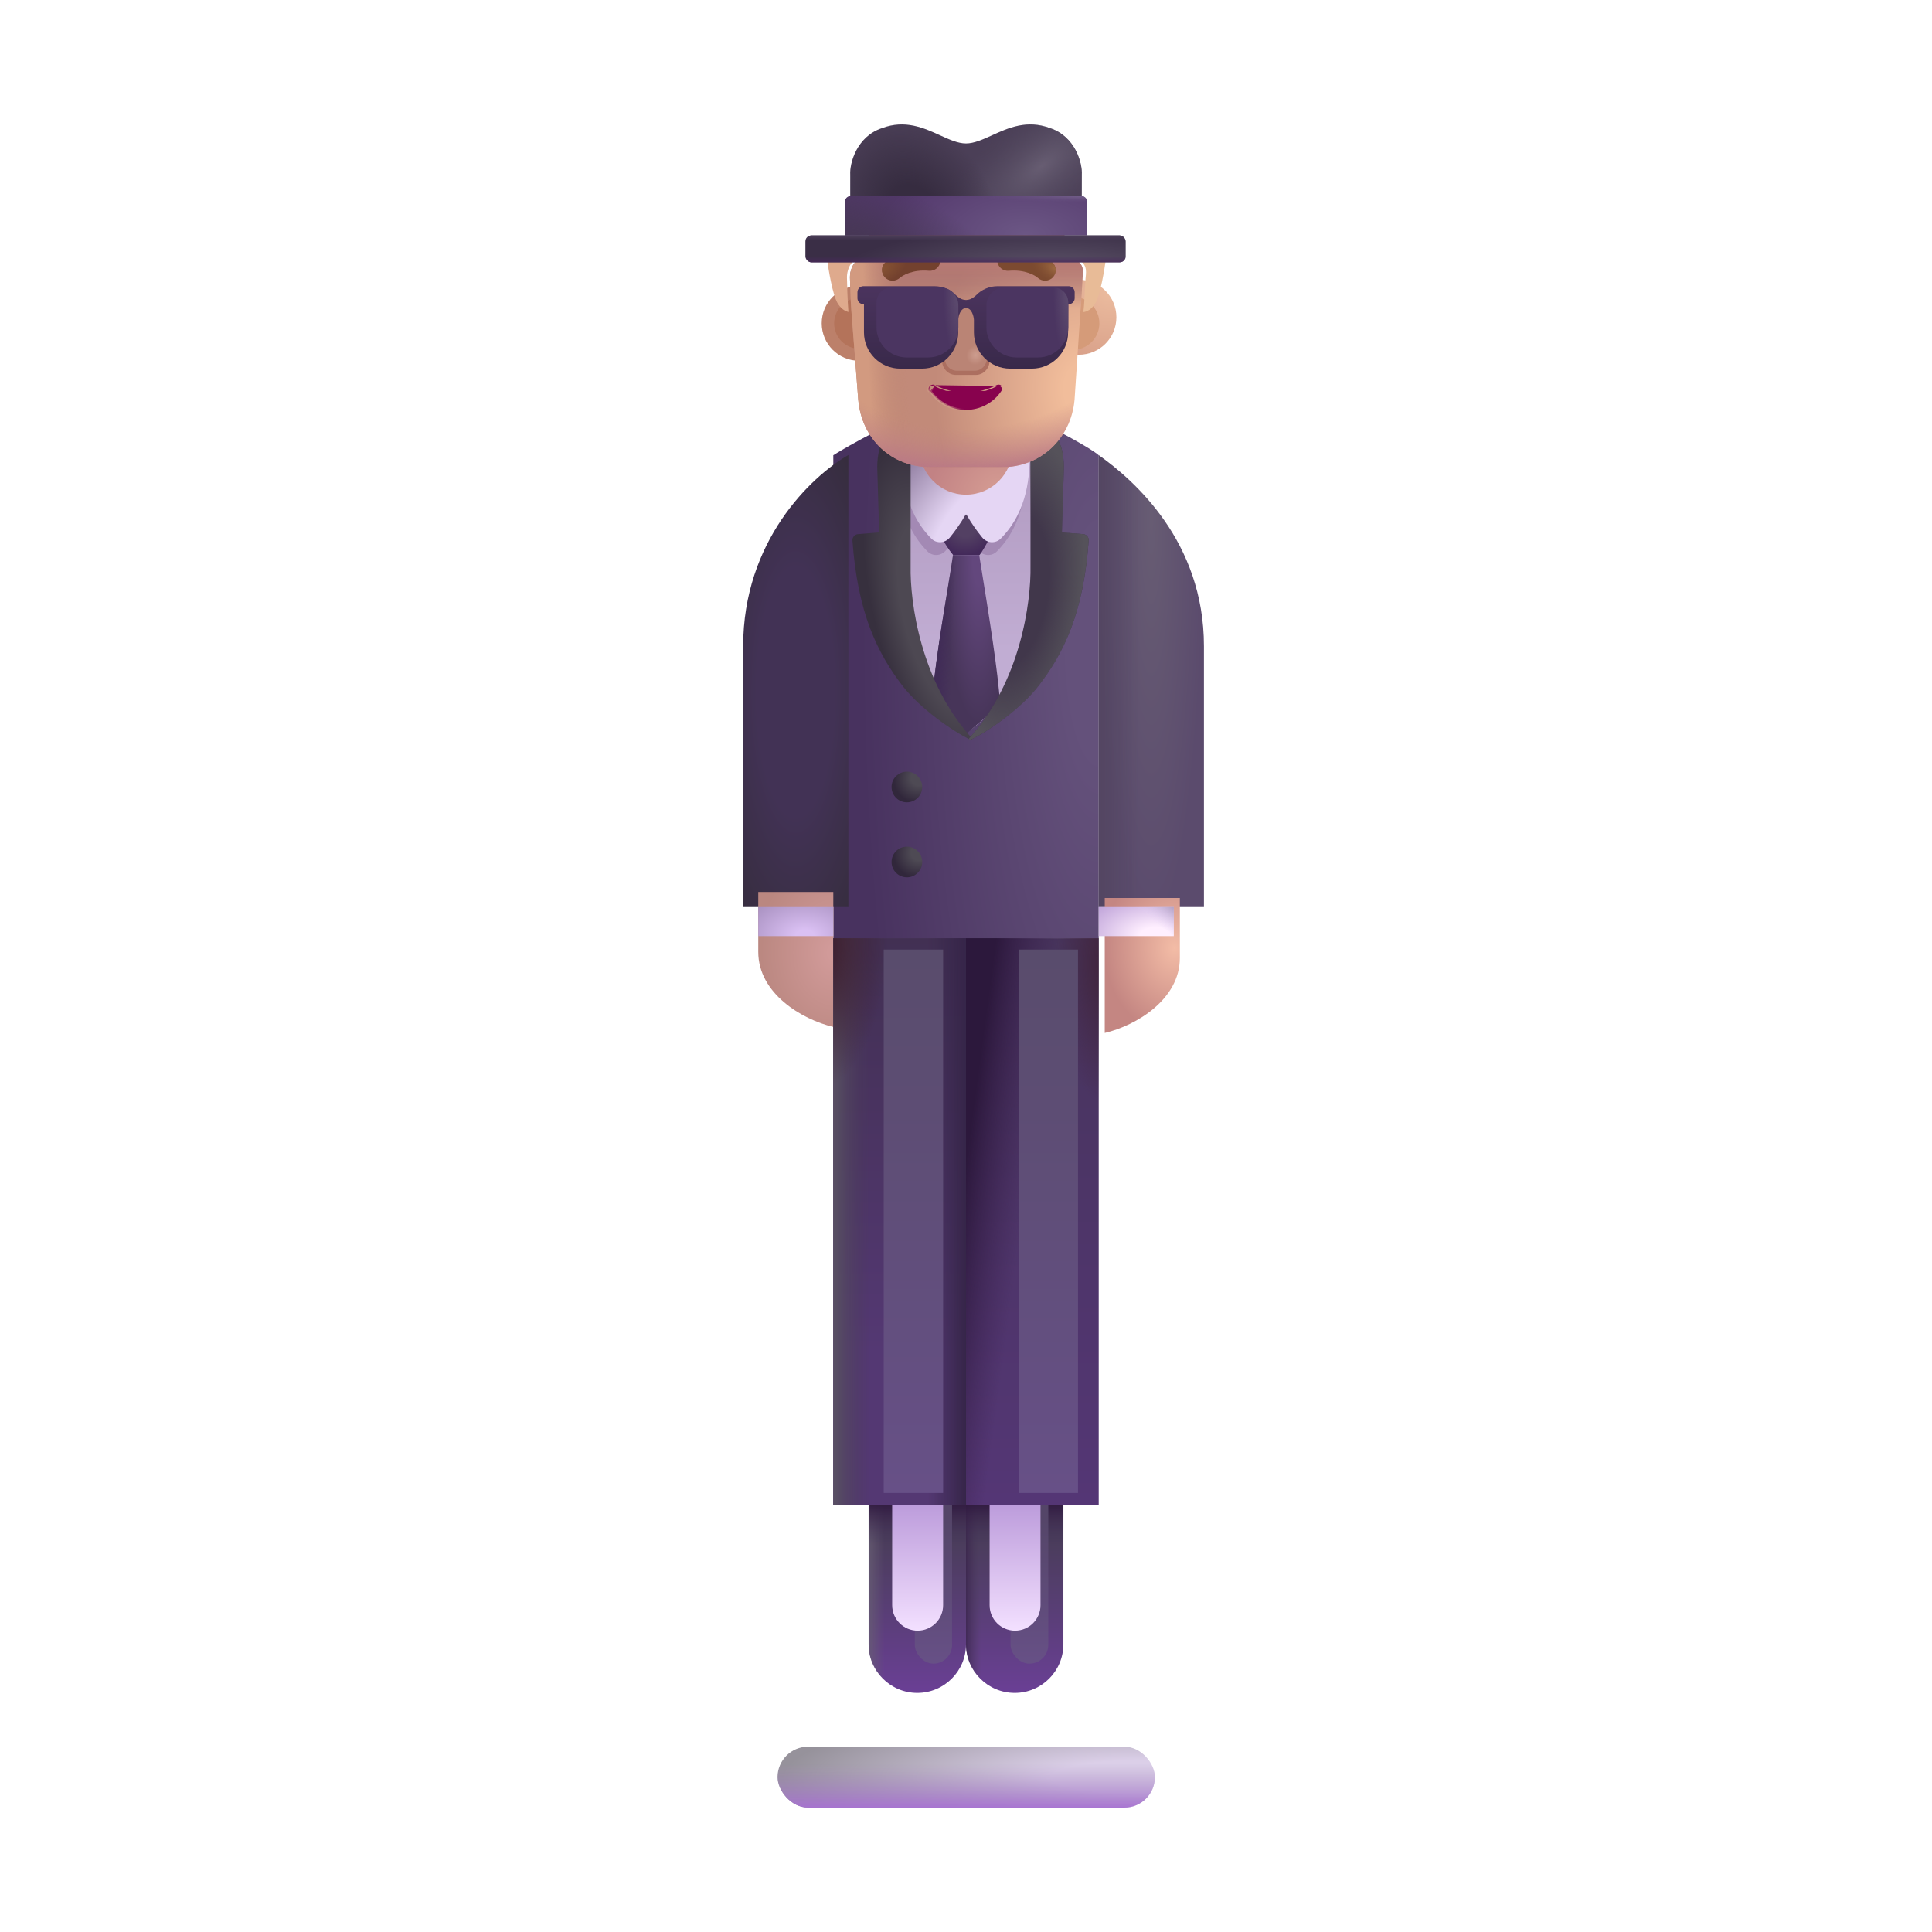 <svg viewBox="0 0 32 32" fill="none" xmlns="http://www.w3.org/2000/svg"><path d="M14.387 24.728H16V27.233C16 27.679 15.639 28.04 15.193 28.04C14.748 28.04 14.387 27.679 14.387 27.233V24.728Z" fill="url(#paint0_linear_4002_682)" /><path d="M14.387 24.728H16V27.233C16 27.679 15.639 28.04 15.193 28.04C14.748 28.04 14.387 27.679 14.387 27.233V24.728Z" fill="url(#paint1_linear_4002_682)" /><path d="M14.387 24.728H16V27.233C16 27.679 15.639 28.04 15.193 28.04C14.748 28.04 14.387 27.679 14.387 27.233V24.728Z" fill="url(#paint2_linear_4002_682)" /><g filter="url(#filter0_f_4002_682)"><rect x="15.152" y="24.524" width="0.617" height="3.031" rx="0.309" fill="url(#paint3_linear_4002_682)" /></g><path d="M14.777 24.79H15.621V26.587C15.621 26.82 15.432 27.009 15.199 27.009C14.966 27.009 14.777 26.82 14.777 26.587V24.79Z" fill="url(#paint4_linear_4002_682)" /><path d="M16 24.728H17.613V27.233C17.613 27.679 17.252 28.04 16.807 28.04C16.361 28.04 16 27.679 16 27.233V24.728Z" fill="url(#paint5_linear_4002_682)" /><path d="M16 24.728H17.613V27.233C17.613 27.679 17.252 28.04 16.807 28.04C16.361 28.04 16 27.679 16 27.233V24.728Z" fill="url(#paint6_linear_4002_682)" /><path d="M16 24.728H17.613V27.233C17.613 27.679 17.252 28.04 16.807 28.04C16.361 28.04 16 27.679 16 27.233V24.728Z" fill="url(#paint7_linear_4002_682)" /><g filter="url(#filter1_f_4002_682)"><rect x="16.738" y="24.524" width="0.625" height="3.031" rx="0.312" fill="url(#paint8_linear_4002_682)" /></g><path d="M16.391 24.79H17.234V26.587C17.234 26.82 17.046 27.009 16.812 27.009C16.579 27.009 16.391 26.82 16.391 26.587V24.79Z" fill="url(#paint9_linear_4002_682)" /><path d="M13.802 7.54C14.053 7.378 14.905 6.919 15.18 6.841H16.93C17.571 7.153 18.068 7.426 18.198 7.54V15.54H13.802V7.54Z" fill="url(#paint10_radial_4002_682)" /><path d="M14.91 10.134V7.243H17.184V10.134C17.002 11.303 16.306 11.965 15.98 12.149C15.224 11.668 14.952 10.605 14.91 10.134Z" fill="url(#paint11_linear_4002_682)" /><g filter="url(#filter2_di_4002_682)"><circle cx="15.141" cy="12.915" r="0.254" fill="url(#paint12_radial_4002_682)" /></g><g filter="url(#filter3_di_4002_682)"><circle cx="15.141" cy="14.157" r="0.254" fill="url(#paint13_radial_4002_682)" /></g><g filter="url(#filter4_i_4002_682)"><path d="M12.059 10.704C12.059 8.967 13.176 7.896 13.802 7.536V15.024H12.059V10.704Z" fill="url(#paint14_radial_4002_682)" /></g><path d="M19.941 10.704C19.941 8.967 18.785 7.954 18.198 7.54V15.024H19.941V10.704Z" fill="url(#paint15_radial_4002_682)" /><path d="M19.941 10.704C19.941 8.967 18.785 7.954 18.198 7.54V15.024H19.941V10.704Z" fill="url(#paint16_linear_4002_682)" /><g filter="url(#filter5_i_4002_682)"><path d="M18.198 15.024H19.442V16.016C19.442 16.702 18.723 17.134 18.198 17.259V15.024Z" fill="url(#paint17_radial_4002_682)" /></g><g filter="url(#filter6_i_4002_682)"><path d="M13.802 15.024H12.559V16.016C12.559 16.702 13.277 17.134 13.802 17.259V15.024Z" fill="url(#paint18_radial_4002_682)" /></g><path d="M19.442 15.505H18.198V15.024H19.442V15.505Z" fill="url(#paint19_radial_4002_682)" /><path d="M19.442 15.505H18.198V15.024H19.442V15.505Z" fill="url(#paint20_linear_4002_682)" /><path d="M12.559 15.505H13.802V15.024H12.559V15.505Z" fill="url(#paint21_radial_4002_682)" /><rect x="13.802" y="15.54" width="2.198" height="9.383" fill="#5E4E73" /><rect x="13.802" y="15.54" width="2.198" height="9.383" fill="url(#paint22_linear_4002_682)" /><rect x="13.802" y="15.54" width="2.198" height="9.383" fill="url(#paint23_linear_4002_682)" /><rect x="13.802" y="15.54" width="2.198" height="9.383" fill="url(#paint24_radial_4002_682)" /><rect x="13.802" y="15.54" width="2.198" height="9.383" fill="url(#paint25_linear_4002_682)" /><rect x="16" y="15.54" width="2.198" height="9.383" fill="url(#paint26_linear_4002_682)" /><rect x="16" y="15.54" width="2.198" height="9.383" fill="url(#paint27_radial_4002_682)" /><rect x="16" y="15.54" width="2.198" height="9.383" fill="url(#paint28_linear_4002_682)" /><rect x="12.879" y="28.931" width="6.25" height="1.008" rx="0.504" fill="url(#paint29_radial_4002_682)" /><rect x="12.879" y="28.931" width="6.25" height="1.008" rx="0.504" fill="url(#paint30_linear_4002_682)" /><g filter="url(#filter7_f_4002_682)"><path d="M14.882 7.718C14.882 8.06 14.901 8.666 15.361 9.132C15.449 9.221 15.591 9.21 15.67 9.113C15.752 9.012 15.848 8.88 15.928 8.738C15.931 8.731 15.941 8.731 15.945 8.738C16.025 8.88 16.121 9.012 16.203 9.113C16.282 9.21 16.424 9.221 16.512 9.132C16.972 8.666 16.991 8.06 16.991 7.718H14.882Z" fill="#A389B4" /></g><path d="M15.787 9.193C15.643 9.021 15.49 8.72 15.428 8.536H16.557C16.46 8.799 16.303 9.091 16.225 9.193H15.787Z" fill="url(#paint31_radial_4002_682)" /><path d="M15.426 11.673C15.521 10.708 15.688 9.845 15.785 9.193H16.219L16.225 9.232C16.399 10.312 16.523 11.076 16.566 11.673L16.012 12.149L15.426 11.673Z" fill="url(#paint32_radial_4002_682)" /><path d="M15.426 11.673C15.521 10.708 15.688 9.845 15.785 9.193H16.219L16.225 9.232C16.399 10.312 16.523 11.076 16.566 11.673L16.012 12.149L15.426 11.673Z" fill="url(#paint33_linear_4002_682)" /><g filter="url(#filter8_i_4002_682)"><path d="M14.946 7.556C14.946 7.898 14.965 8.504 15.425 8.97C15.513 9.059 15.655 9.048 15.734 8.951C15.816 8.85 15.912 8.718 15.992 8.576C15.995 8.569 16.006 8.569 16.009 8.576C16.089 8.718 16.185 8.85 16.267 8.951C16.346 9.048 16.488 9.059 16.576 8.97C17.036 8.504 17.055 7.898 17.055 7.556H14.946Z" fill="url(#paint34_radial_4002_682)" /></g><circle cx="16" cy="7.423" r="0.77" fill="url(#paint35_radial_4002_682)" /><g filter="url(#filter9_i_4002_682)"><path d="M14.983 9.271V7.46L14.56 7.155C14.44 7.272 14.426 7.555 14.431 7.685L14.462 8.718L14.11 8.747C14.056 8.751 14.015 8.799 14.019 8.853C14.105 10.049 14.43 10.716 14.851 11.262C15.14 11.635 15.678 12.012 15.974 12.153C15.993 12.163 16.009 12.139 15.995 12.124C15.152 11.199 14.97 9.879 14.983 9.271Z" fill="url(#paint36_radial_4002_682)" /></g><g filter="url(#filter10_ii_4002_682)"><path d="M17.018 9.271V7.46L17.441 7.155C17.561 7.272 17.575 7.555 17.57 7.685L17.539 8.718L17.891 8.747C17.945 8.751 17.986 8.799 17.982 8.853C17.896 10.049 17.571 10.716 17.149 11.262C16.861 11.635 16.322 12.012 16.027 12.153C16.007 12.163 15.992 12.139 16.006 12.124C16.848 11.199 17.03 9.879 17.018 9.271Z" fill="#41374B" /><path d="M17.018 9.271V7.46L17.441 7.155C17.561 7.272 17.575 7.555 17.57 7.685L17.539 8.718L17.891 8.747C17.945 8.751 17.986 8.799 17.982 8.853C17.896 10.049 17.571 10.716 17.149 11.262C16.861 11.635 16.322 12.012 16.027 12.153C16.007 12.163 15.992 12.139 16.006 12.124C16.848 11.199 17.03 9.879 17.018 9.271Z" fill="url(#paint37_radial_4002_682)" /></g><circle cx="14.231" cy="5.355" r="0.621" fill="#BC806A" /><g filter="url(#filter11_f_4002_682)"><circle cx="14.238" cy="5.355" r="0.422" fill="#B4735A" /></g><g filter="url(#filter12_i_4002_682)"><circle cx="17.77" cy="5.355" r="0.621" fill="url(#paint38_radial_4002_682)" /></g><g filter="url(#filter13_f_4002_682)"><circle cx="17.77" cy="5.355" r="0.439" fill="#D59B79" /></g><path d="M14.1 5.127C14.09 5.011 14.078 4.678 14.078 4.592C14.078 4.493 14.118 4.374 14.198 4.314L14.258 4.255C14.358 4.176 14.398 4.056 14.398 3.937V3.62C14.398 3.521 14.457 3.441 14.557 3.422C14.797 3.362 15.296 3.263 16.014 3.263C16.732 3.263 17.231 3.362 17.471 3.422C17.55 3.441 17.63 3.521 17.63 3.62V3.937C17.63 4.056 17.69 4.176 17.77 4.255C17.957 4.386 17.945 4.458 17.93 4.612C17.925 4.66 17.91 5.056 17.896 5.148L17.798 6.62C17.738 7.279 17.22 7.737 16.603 7.737H15.409C14.772 7.737 14.274 7.279 14.215 6.62L14.1 5.127Z" fill="url(#paint39_radial_4002_682)" /><path d="M14.1 5.127C14.09 5.011 14.078 4.678 14.078 4.592C14.078 4.493 14.118 4.374 14.198 4.314L14.258 4.255C14.358 4.176 14.398 4.056 14.398 3.937V3.62C14.398 3.521 14.457 3.441 14.557 3.422C14.797 3.362 15.296 3.263 16.014 3.263C16.732 3.263 17.231 3.362 17.471 3.422C17.55 3.441 17.63 3.521 17.63 3.62V3.937C17.63 4.056 17.69 4.176 17.77 4.255C17.957 4.386 17.945 4.458 17.93 4.612C17.925 4.66 17.91 5.056 17.896 5.148L17.798 6.62C17.738 7.279 17.22 7.737 16.603 7.737H15.409C14.772 7.737 14.274 7.279 14.215 6.62L14.1 5.127Z" fill="url(#paint40_linear_4002_682)" /><path d="M14.1 5.127C14.09 5.011 14.078 4.678 14.078 4.592C14.078 4.493 14.118 4.374 14.198 4.314L14.258 4.255C14.358 4.176 14.398 4.056 14.398 3.937V3.62C14.398 3.521 14.457 3.441 14.557 3.422C14.797 3.362 15.296 3.263 16.014 3.263C16.732 3.263 17.231 3.362 17.471 3.422C17.55 3.441 17.63 3.521 17.63 3.62V3.937C17.63 4.056 17.69 4.176 17.77 4.255C17.957 4.386 17.945 4.458 17.93 4.612C17.925 4.66 17.91 5.056 17.896 5.148L17.798 6.62C17.738 7.279 17.22 7.737 16.603 7.737H15.409C14.772 7.737 14.274 7.279 14.215 6.62L14.1 5.127Z" fill="url(#paint41_linear_4002_682)" /><path d="M14.1 5.127C14.09 5.011 14.078 4.678 14.078 4.592C14.078 4.493 14.118 4.374 14.198 4.314L14.258 4.255C14.358 4.176 14.398 4.056 14.398 3.937V3.62C14.398 3.521 14.457 3.441 14.557 3.422C14.797 3.362 15.296 3.263 16.014 3.263C16.732 3.263 17.231 3.362 17.471 3.422C17.55 3.441 17.63 3.521 17.63 3.62V3.937C17.63 4.056 17.69 4.176 17.77 4.255C17.957 4.386 17.945 4.458 17.93 4.612C17.925 4.66 17.91 5.056 17.896 5.148L17.798 6.62C17.738 7.279 17.22 7.737 16.603 7.737H15.409C14.772 7.737 14.274 7.279 14.215 6.62L14.1 5.127Z" fill="url(#paint42_radial_4002_682)" /><g filter="url(#filter14_i_4002_682)"><path d="M14.078 4.592C14.078 4.678 14.09 5.011 14.1 5.127L14.103 5.167C14.053 5.157 13.98 5.119 13.92 5.016C13.841 4.881 13.771 4.466 13.747 4.275H14.238L14.198 4.314C14.118 4.374 14.078 4.493 14.078 4.592Z" fill="#DFAA8D" /></g><g filter="url(#filter15_i_4002_682)"><path d="M17.895 5.169C17.944 5.165 18.028 5.132 18.096 5.016C18.175 4.881 18.244 4.466 18.269 4.275H17.798C17.952 4.391 17.945 4.463 17.931 4.602C17.93 4.605 17.93 4.609 17.93 4.612C17.928 4.628 17.925 4.687 17.921 4.76C17.915 4.898 17.905 5.088 17.896 5.148L17.895 5.169Z" fill="#E8BB97" /></g><g filter="url(#filter16_f_4002_682)"><path d="M15.836 5.144L15.613 5.899C15.568 6.055 15.677 6.21 15.832 6.21H16.162C16.317 6.21 16.427 6.052 16.381 5.899L16.158 5.144C16.11 4.977 15.887 4.977 15.836 5.144Z" fill="#AC6F60" /></g><path d="M15.855 5.198L15.657 5.867C15.617 6.004 15.714 6.141 15.851 6.141H16.143C16.28 6.141 16.377 6.002 16.337 5.867L16.139 5.198C16.097 5.05 15.899 5.05 15.855 5.198Z" fill="url(#paint43_radial_4002_682)" /><path d="M15.491 6.38L15.491 6.38C15.637 6.456 15.812 6.5 15.997 6.5C16.185 6.5 16.357 6.456 16.503 6.38L16.503 6.38L16.503 6.38C16.538 6.362 16.573 6.372 16.595 6.395L15.491 6.38ZM15.491 6.38L15.491 6.38M15.491 6.38L15.491 6.38M15.491 6.38C15.457 6.362 15.421 6.373 15.399 6.395M15.491 6.38L15.399 6.395M16.586 6.475C16.618 6.427 16.563 6.371 16.512 6.397C16.363 6.475 16.188 6.519 15.997 6.519C15.808 6.519 15.631 6.475 15.482 6.397L15.408 6.475M16.586 6.475C16.462 6.664 16.244 6.79 15.997 6.79C15.75 6.79 15.533 6.664 15.408 6.475M16.586 6.475L16.603 6.486C16.603 6.486 16.603 6.486 16.603 6.486L16.603 6.486L16.586 6.475ZM15.408 6.475L15.392 6.486M15.408 6.475L15.392 6.486M15.399 6.395C15.378 6.418 15.37 6.454 15.392 6.486M15.399 6.395L15.392 6.486" fill="#88024E" stroke="url(#paint44_radial_4002_682)" stroke-width="0.04" /><g filter="url(#filter17_i_4002_682)"><path fill-rule="evenodd" clip-rule="evenodd" d="M16.659 4.535C16.927 4.51 17.099 4.614 17.14 4.653C17.212 4.718 17.323 4.714 17.389 4.643C17.455 4.571 17.45 4.46 17.379 4.394C17.265 4.289 16.995 4.15 16.627 4.185C16.53 4.194 16.459 4.28 16.468 4.376C16.477 4.473 16.563 4.544 16.659 4.535Z" fill="#7C4A30" /><path fill-rule="evenodd" clip-rule="evenodd" d="M16.659 4.535C16.927 4.51 17.099 4.614 17.14 4.653C17.212 4.718 17.323 4.714 17.389 4.643C17.455 4.571 17.45 4.46 17.379 4.394C17.265 4.289 16.995 4.15 16.627 4.185C16.53 4.194 16.459 4.28 16.468 4.376C16.477 4.473 16.563 4.544 16.659 4.535Z" fill="url(#paint45_radial_4002_682)" /></g><g filter="url(#filter18_i_4002_682)"><path fill-rule="evenodd" clip-rule="evenodd" d="M15.335 4.535C15.067 4.51 14.896 4.614 14.854 4.653C14.783 4.718 14.671 4.714 14.606 4.643C14.54 4.571 14.544 4.46 14.616 4.394C14.73 4.289 14.999 4.15 15.368 4.185C15.464 4.194 15.535 4.28 15.526 4.376C15.517 4.473 15.432 4.544 15.335 4.535Z" fill="#73412E" /><path fill-rule="evenodd" clip-rule="evenodd" d="M15.335 4.535C15.067 4.51 14.896 4.614 14.854 4.653C14.783 4.718 14.671 4.714 14.606 4.643C14.54 4.571 14.544 4.46 14.616 4.394C14.73 4.289 14.999 4.15 15.368 4.185C15.464 4.194 15.535 4.28 15.526 4.376C15.517 4.473 15.432 4.544 15.335 4.535Z" fill="url(#paint46_radial_4002_682)" /></g><g filter="url(#filter19_i_4002_682)"><path d="M14.302 4.74C14.246 4.74 14.202 4.785 14.202 4.84V4.939C14.202 4.994 14.246 5.039 14.302 5.039H14.31V5.506C14.31 5.837 14.579 6.106 14.91 6.106H15.271C15.602 6.106 15.871 5.837 15.871 5.506V5.298C15.873 5.236 15.909 5.102 16.001 5.102C16.093 5.102 16.128 5.236 16.131 5.298V5.506C16.131 5.837 16.399 6.106 16.731 6.106H17.091C17.422 6.106 17.691 5.837 17.691 5.506V5.039H17.7C17.755 5.039 17.8 4.994 17.8 4.939V4.84C17.8 4.785 17.755 4.74 17.7 4.74H16.524C16.389 4.74 16.26 4.794 16.166 4.891L16.162 4.895C16.093 4.958 16.042 4.967 16.001 4.969C15.959 4.967 15.908 4.958 15.839 4.895L15.835 4.891C15.741 4.794 15.612 4.74 15.477 4.74H14.302Z" fill="url(#paint47_linear_4002_682)" /></g><g filter="url(#filter20_i_4002_682)"><path d="M14.418 5.11C14.418 4.972 14.53 4.86 14.668 4.86H15.473C15.639 4.86 15.773 4.995 15.773 5.16V5.521C15.773 5.797 15.55 6.021 15.273 6.021H14.918C14.642 6.021 14.418 5.797 14.418 5.521V5.11Z" fill="#4B3561" /><path d="M14.418 5.11C14.418 4.972 14.53 4.86 14.668 4.86H15.473C15.639 4.86 15.773 4.995 15.773 5.16V5.521C15.773 5.797 15.55 6.021 15.273 6.021H14.918C14.642 6.021 14.418 5.797 14.418 5.521V5.11Z" fill="url(#paint48_radial_4002_682)" /></g><g filter="url(#filter21_i_4002_682)"><path d="M17.594 5.11C17.594 4.972 17.482 4.86 17.344 4.86H16.538C16.373 4.86 16.238 4.995 16.238 5.16V5.521C16.238 5.797 16.462 6.021 16.738 6.021H17.094C17.37 6.021 17.594 5.797 17.594 5.521V5.11Z" fill="#4B3561" /><path d="M17.594 5.11C17.594 4.972 17.482 4.86 17.344 4.86H16.538C16.373 4.86 16.238 4.995 16.238 5.16V5.521C16.238 5.797 16.462 6.021 16.738 6.021H17.094C17.37 6.021 17.594 5.797 17.594 5.521V5.11Z" fill="url(#paint49_radial_4002_682)" /></g><path d="M14.083 3.356V2.896C14.071 2.703 14.191 2.26 14.609 2.122C14.992 1.978 15.303 2.119 15.572 2.242C15.726 2.312 15.867 2.376 16 2.376C16.133 2.376 16.274 2.312 16.429 2.242C16.698 2.119 17.009 1.978 17.392 2.122C17.809 2.26 17.93 2.703 17.918 2.896V3.356H14.083Z" fill="#4B3F57" /><path d="M14.083 3.356V2.896C14.071 2.703 14.191 2.26 14.609 2.122C14.992 1.978 15.303 2.119 15.572 2.242C15.726 2.312 15.867 2.376 16 2.376C16.133 2.376 16.274 2.312 16.429 2.242C16.698 2.119 17.009 1.978 17.392 2.122C17.809 2.26 17.93 2.703 17.918 2.896V3.356H14.083Z" fill="url(#paint50_radial_4002_682)" /><path d="M14.083 3.356V2.896C14.071 2.703 14.191 2.26 14.609 2.122C14.992 1.978 15.303 2.119 15.572 2.242C15.726 2.312 15.867 2.376 16 2.376C16.133 2.376 16.274 2.312 16.429 2.242C16.698 2.119 17.009 1.978 17.392 2.122C17.809 2.26 17.93 2.703 17.918 2.896V3.356H14.083Z" fill="url(#paint51_radial_4002_682)" /><path d="M13.993 3.347C13.993 3.292 14.037 3.247 14.093 3.247H17.908C17.963 3.247 18.008 3.292 18.008 3.347V3.9H13.993V3.347Z" fill="url(#paint52_radial_4002_682)" /><path d="M13.993 3.347C13.993 3.292 14.037 3.247 14.093 3.247H17.908C17.963 3.247 18.008 3.292 18.008 3.347V3.9H13.993V3.347Z" fill="url(#paint53_radial_4002_682)" /><path d="M13.993 3.347C13.993 3.292 14.037 3.247 14.093 3.247H17.908C17.963 3.247 18.008 3.292 18.008 3.347V3.9H13.993V3.347Z" fill="url(#paint54_radial_4002_682)" /><rect x="13.34" y="3.9" width="5.305" height="0.445" rx="0.1" fill="url(#paint55_radial_4002_682)" /><rect x="13.34" y="3.9" width="5.305" height="0.445" rx="0.1" fill="url(#paint56_linear_4002_682)" /><rect x="13.34" y="3.9" width="5.305" height="0.445" rx="0.1" fill="url(#paint57_linear_4002_682)" /><g filter="url(#filter22_f_4002_682)"><rect x="14.637" y="15.728" width="0.984" height="9" fill="url(#paint58_linear_4002_682)" /></g><g filter="url(#filter23_f_4002_682)"><rect x="16.871" y="15.728" width="0.984" height="9" fill="url(#paint59_linear_4002_682)" /></g><defs><filter id="filter0_f_4002_682" x="14.952" y="24.325" width="1.017" height="3.431" filterUnits="userSpaceOnUse" color-interpolation-filters="sRGB"><feFlood flood-opacity="0" result="BackgroundImageFix" /><feBlend mode="normal" in="SourceGraphic" in2="BackgroundImageFix" result="shape" /><feGaussianBlur stdDeviation="0.1" result="effect1_foregroundBlur_4002_682" /></filter><filter id="filter1_f_4002_682" x="16.538" y="24.325" width="1.025" height="3.431" filterUnits="userSpaceOnUse" color-interpolation-filters="sRGB"><feFlood flood-opacity="0" result="BackgroundImageFix" /><feBlend mode="normal" in="SourceGraphic" in2="BackgroundImageFix" result="shape" /><feGaussianBlur stdDeviation="0.1" result="effect1_foregroundBlur_4002_682" /></filter><filter id="filter2_di_4002_682" x="14.637" y="12.611" width="0.808" height="0.808" filterUnits="userSpaceOnUse" color-interpolation-filters="sRGB"><feFlood flood-opacity="0" result="BackgroundImageFix" /><feColorMatrix in="SourceAlpha" type="matrix" values="0 0 0 0 0 0 0 0 0 0 0 0 0 0 0 0 0 0 127 0" result="hardAlpha" /><feOffset dx="-0.1" dy="0.1" /><feGaussianBlur stdDeviation="0.075" /><feComposite in2="hardAlpha" operator="out" /><feColorMatrix type="matrix" values="0 0 0 0 0.267 0 0 0 0 0.165 0 0 0 0 0.357 0 0 0 1 0" /><feBlend mode="normal" in2="BackgroundImageFix" result="effect1_dropShadow_4002_682" /><feBlend mode="normal" in="SourceGraphic" in2="effect1_dropShadow_4002_682" result="shape" /><feColorMatrix in="SourceAlpha" type="matrix" values="0 0 0 0 0 0 0 0 0 0 0 0 0 0 0 0 0 0 127 0" result="hardAlpha" /><feOffset dx="-0.02" dy="0.02" /><feGaussianBlur stdDeviation="0.025" /><feComposite in2="hardAlpha" operator="arithmetic" k2="-1" k3="1" /><feColorMatrix type="matrix" values="0 0 0 0 0.192 0 0 0 0 0.157 0 0 0 0 0.231 0 0 0 1 0" /><feBlend mode="normal" in2="shape" result="effect2_innerShadow_4002_682" /></filter><filter id="filter3_di_4002_682" x="14.637" y="13.853" width="0.808" height="0.808" filterUnits="userSpaceOnUse" color-interpolation-filters="sRGB"><feFlood flood-opacity="0" result="BackgroundImageFix" /><feColorMatrix in="SourceAlpha" type="matrix" values="0 0 0 0 0 0 0 0 0 0 0 0 0 0 0 0 0 0 127 0" result="hardAlpha" /><feOffset dx="-0.1" dy="0.1" /><feGaussianBlur stdDeviation="0.075" /><feComposite in2="hardAlpha" operator="out" /><feColorMatrix type="matrix" values="0 0 0 0 0.267 0 0 0 0 0.165 0 0 0 0 0.357 0 0 0 1 0" /><feBlend mode="normal" in2="BackgroundImageFix" result="effect1_dropShadow_4002_682" /><feBlend mode="normal" in="SourceGraphic" in2="effect1_dropShadow_4002_682" result="shape" /><feColorMatrix in="SourceAlpha" type="matrix" values="0 0 0 0 0 0 0 0 0 0 0 0 0 0 0 0 0 0 127 0" result="hardAlpha" /><feOffset dx="-0.02" dy="0.02" /><feGaussianBlur stdDeviation="0.025" /><feComposite in2="hardAlpha" operator="arithmetic" k2="-1" k3="1" /><feColorMatrix type="matrix" values="0 0 0 0 0.192 0 0 0 0 0.157 0 0 0 0 0.231 0 0 0 1 0" /><feBlend mode="normal" in2="shape" result="effect2_innerShadow_4002_682" /></filter><filter id="filter4_i_4002_682" x="12.059" y="7.536" width="1.993" height="7.488" filterUnits="userSpaceOnUse" color-interpolation-filters="sRGB"><feFlood flood-opacity="0" result="BackgroundImageFix" /><feBlend mode="normal" in="SourceGraphic" in2="BackgroundImageFix" result="shape" /><feColorMatrix in="SourceAlpha" type="matrix" values="0 0 0 0 0 0 0 0 0 0 0 0 0 0 0 0 0 0 127 0" result="hardAlpha" /><feOffset dx="0.25" /><feGaussianBlur stdDeviation="0.25" /><feComposite in2="hardAlpha" operator="arithmetic" k2="-1" k3="1" /><feColorMatrix type="matrix" values="0 0 0 0 0.341 0 0 0 0 0.314 0 0 0 0 0.369 0 0 0 1 0" /><feBlend mode="normal" in2="shape" result="effect1_innerShadow_4002_682" /></filter><filter id="filter5_i_4002_682" x="18.198" y="14.874" width="1.343" height="2.384" filterUnits="userSpaceOnUse" color-interpolation-filters="sRGB"><feFlood flood-opacity="0" result="BackgroundImageFix" /><feBlend mode="normal" in="SourceGraphic" in2="BackgroundImageFix" result="shape" /><feColorMatrix in="SourceAlpha" type="matrix" values="0 0 0 0 0 0 0 0 0 0 0 0 0 0 0 0 0 0 127 0" result="hardAlpha" /><feOffset dx="0.1" dy="-0.15" /><feGaussianBlur stdDeviation="0.175" /><feComposite in2="hardAlpha" operator="arithmetic" k2="-1" k3="1" /><feColorMatrix type="matrix" values="0 0 0 0 0.784 0 0 0 0 0.502 0 0 0 0 0.635 0 0 0 1 0" /><feBlend mode="normal" in2="shape" result="effect1_innerShadow_4002_682" /></filter><filter id="filter6_i_4002_682" x="12.559" y="14.774" width="1.243" height="2.484" filterUnits="userSpaceOnUse" color-interpolation-filters="sRGB"><feFlood flood-opacity="0" result="BackgroundImageFix" /><feBlend mode="normal" in="SourceGraphic" in2="BackgroundImageFix" result="shape" /><feColorMatrix in="SourceAlpha" type="matrix" values="0 0 0 0 0 0 0 0 0 0 0 0 0 0 0 0 0 0 127 0" result="hardAlpha" /><feOffset dy="-0.25" /><feGaussianBlur stdDeviation="0.25" /><feComposite in2="hardAlpha" operator="arithmetic" k2="-1" k3="1" /><feColorMatrix type="matrix" values="0 0 0 0 0.71 0 0 0 0 0.408 0 0 0 0 0.592 0 0 0 1 0" /><feBlend mode="normal" in2="shape" result="effect1_innerShadow_4002_682" /></filter><filter id="filter7_f_4002_682" x="14.632" y="7.468" width="2.609" height="1.975" filterUnits="userSpaceOnUse" color-interpolation-filters="sRGB"><feFlood flood-opacity="0" result="BackgroundImageFix" /><feBlend mode="normal" in="SourceGraphic" in2="BackgroundImageFix" result="shape" /><feGaussianBlur stdDeviation="0.125" result="effect1_foregroundBlur_4002_682" /></filter><filter id="filter8_i_4002_682" x="14.946" y="7.506" width="2.109" height="1.525" filterUnits="userSpaceOnUse" color-interpolation-filters="sRGB"><feFlood flood-opacity="0" result="BackgroundImageFix" /><feBlend mode="normal" in="SourceGraphic" in2="BackgroundImageFix" result="shape" /><feColorMatrix in="SourceAlpha" type="matrix" values="0 0 0 0 0 0 0 0 0 0 0 0 0 0 0 0 0 0 127 0" result="hardAlpha" /><feOffset dy="-0.05" /><feGaussianBlur stdDeviation="0.075" /><feComposite in2="hardAlpha" operator="arithmetic" k2="-1" k3="1" /><feColorMatrix type="matrix" values="0 0 0 0 0.706 0 0 0 0 0.596 0 0 0 0 0.816 0 0 0 1 0" /><feBlend mode="normal" in2="shape" result="effect1_innerShadow_4002_682" /></filter><filter id="filter9_i_4002_682" x="14.019" y="7.155" width="2.082" height="5.1" filterUnits="userSpaceOnUse" color-interpolation-filters="sRGB"><feFlood flood-opacity="0" result="BackgroundImageFix" /><feBlend mode="normal" in="SourceGraphic" in2="BackgroundImageFix" result="shape" /><feColorMatrix in="SourceAlpha" type="matrix" values="0 0 0 0 0 0 0 0 0 0 0 0 0 0 0 0 0 0 127 0" result="hardAlpha" /><feOffset dx="0.1" dy="0.1" /><feGaussianBlur stdDeviation="0.15" /><feComposite in2="hardAlpha" operator="arithmetic" k2="-1" k3="1" /><feColorMatrix type="matrix" values="0 0 0 0 0.204 0 0 0 0 0.125 0 0 0 0 0.267 0 0 0 1 0" /><feBlend mode="normal" in2="shape" result="effect1_innerShadow_4002_682" /></filter><filter id="filter10_ii_4002_682" x="15.9" y="7.155" width="2.232" height="5.1" filterUnits="userSpaceOnUse" color-interpolation-filters="sRGB"><feFlood flood-opacity="0" result="BackgroundImageFix" /><feBlend mode="normal" in="SourceGraphic" in2="BackgroundImageFix" result="shape" /><feColorMatrix in="SourceAlpha" type="matrix" values="0 0 0 0 0 0 0 0 0 0 0 0 0 0 0 0 0 0 127 0" result="hardAlpha" /><feOffset dx="0.15" /><feGaussianBlur stdDeviation="0.15" /><feComposite in2="hardAlpha" operator="arithmetic" k2="-1" k3="1" /><feColorMatrix type="matrix" values="0 0 0 0 0.204 0 0 0 0 0.169 0 0 0 0 0.235 0 0 0 1 0" /><feBlend mode="normal" in2="shape" result="effect1_innerShadow_4002_682" /><feColorMatrix in="SourceAlpha" type="matrix" values="0 0 0 0 0 0 0 0 0 0 0 0 0 0 0 0 0 0 127 0" result="hardAlpha" /><feOffset dx="-0.1" dy="0.1" /><feGaussianBlur stdDeviation="0.125" /><feComposite in2="hardAlpha" operator="arithmetic" k2="-1" k3="1" /><feColorMatrix type="matrix" values="0 0 0 0 0.196 0 0 0 0 0.153 0 0 0 0 0.247 0 0 0 1 0" /><feBlend mode="normal" in2="effect1_innerShadow_4002_682" result="effect2_innerShadow_4002_682" /></filter><filter id="filter11_f_4002_682" x="13.615" y="4.733" width="1.244" height="1.244" filterUnits="userSpaceOnUse" color-interpolation-filters="sRGB"><feFlood flood-opacity="0" result="BackgroundImageFix" /><feBlend mode="normal" in="SourceGraphic" in2="BackgroundImageFix" result="shape" /><feGaussianBlur stdDeviation="0.1" result="effect1_foregroundBlur_4002_682" /></filter><filter id="filter12_i_4002_682" x="17.149" y="4.634" width="1.342" height="1.342" filterUnits="userSpaceOnUse" color-interpolation-filters="sRGB"><feFlood flood-opacity="0" result="BackgroundImageFix" /><feBlend mode="normal" in="SourceGraphic" in2="BackgroundImageFix" result="shape" /><feColorMatrix in="SourceAlpha" type="matrix" values="0 0 0 0 0 0 0 0 0 0 0 0 0 0 0 0 0 0 127 0" result="hardAlpha" /><feOffset dx="0.1" dy="-0.1" /><feGaussianBlur stdDeviation="0.1" /><feComposite in2="hardAlpha" operator="arithmetic" k2="-1" k3="1" /><feColorMatrix type="matrix" values="0 0 0 0 0.788 0 0 0 0 0.561 0 0 0 0 0.518 0 0 0 1 0" /><feBlend mode="normal" in2="shape" result="effect1_innerShadow_4002_682" /></filter><filter id="filter13_f_4002_682" x="17.181" y="4.766" width="1.178" height="1.178" filterUnits="userSpaceOnUse" color-interpolation-filters="sRGB"><feFlood flood-opacity="0" result="BackgroundImageFix" /><feBlend mode="normal" in="SourceGraphic" in2="BackgroundImageFix" result="shape" /><feGaussianBlur stdDeviation="0.075" result="effect1_foregroundBlur_4002_682" /></filter><filter id="filter14_i_4002_682" x="13.697" y="4.275" width="0.541" height="0.892" filterUnits="userSpaceOnUse" color-interpolation-filters="sRGB"><feFlood flood-opacity="0" result="BackgroundImageFix" /><feBlend mode="normal" in="SourceGraphic" in2="BackgroundImageFix" result="shape" /><feColorMatrix in="SourceAlpha" type="matrix" values="0 0 0 0 0 0 0 0 0 0 0 0 0 0 0 0 0 0 127 0" result="hardAlpha" /><feOffset dx="-0.05" /><feGaussianBlur stdDeviation="0.075" /><feComposite in2="hardAlpha" operator="arithmetic" k2="-1" k3="1" /><feColorMatrix type="matrix" values="0 0 0 0 0.776 0 0 0 0 0.573 0 0 0 0 0.49 0 0 0 1 0" /><feBlend mode="normal" in2="shape" result="effect1_innerShadow_4002_682" /></filter><filter id="filter15_i_4002_682" x="17.798" y="4.275" width="0.521" height="0.894" filterUnits="userSpaceOnUse" color-interpolation-filters="sRGB"><feFlood flood-opacity="0" result="BackgroundImageFix" /><feBlend mode="normal" in="SourceGraphic" in2="BackgroundImageFix" result="shape" /><feColorMatrix in="SourceAlpha" type="matrix" values="0 0 0 0 0 0 0 0 0 0 0 0 0 0 0 0 0 0 127 0" result="hardAlpha" /><feOffset dx="0.05" /><feGaussianBlur stdDeviation="0.075" /><feComposite in2="hardAlpha" operator="arithmetic" k2="-1" k3="1" /><feColorMatrix type="matrix" values="0 0 0 0 0.839 0 0 0 0 0.647 0 0 0 0 0.502 0 0 0 1 0" /><feBlend mode="normal" in2="shape" result="effect1_innerShadow_4002_682" /></filter><filter id="filter16_f_4002_682" x="15.353" y="4.769" width="1.289" height="1.691" filterUnits="userSpaceOnUse" color-interpolation-filters="sRGB"><feFlood flood-opacity="0" result="BackgroundImageFix" /><feBlend mode="normal" in="SourceGraphic" in2="BackgroundImageFix" result="shape" /><feGaussianBlur stdDeviation="0.125" result="effect1_foregroundBlur_4002_682" /></filter><filter id="filter17_i_4002_682" x="16.467" y="4.13" width="1.018" height="0.57" filterUnits="userSpaceOnUse" color-interpolation-filters="sRGB"><feFlood flood-opacity="0" result="BackgroundImageFix" /><feBlend mode="normal" in="SourceGraphic" in2="BackgroundImageFix" result="shape" /><feColorMatrix in="SourceAlpha" type="matrix" values="0 0 0 0 0 0 0 0 0 0 0 0 0 0 0 0 0 0 127 0" result="hardAlpha" /><feOffset dx="0.05" dy="-0.05" /><feGaussianBlur stdDeviation="0.05" /><feComposite in2="hardAlpha" operator="arithmetic" k2="-1" k3="1" /><feColorMatrix type="matrix" values="0 0 0 0 0.427 0 0 0 0 0.231 0 0 0 0 0.157 0 0 0 1 0" /><feBlend mode="normal" in2="shape" result="effect1_innerShadow_4002_682" /></filter><filter id="filter18_i_4002_682" x="14.559" y="4.13" width="1.018" height="0.57" filterUnits="userSpaceOnUse" color-interpolation-filters="sRGB"><feFlood flood-opacity="0" result="BackgroundImageFix" /><feBlend mode="normal" in="SourceGraphic" in2="BackgroundImageFix" result="shape" /><feColorMatrix in="SourceAlpha" type="matrix" values="0 0 0 0 0 0 0 0 0 0 0 0 0 0 0 0 0 0 127 0" result="hardAlpha" /><feOffset dx="0.05" dy="-0.05" /><feGaussianBlur stdDeviation="0.05" /><feComposite in2="hardAlpha" operator="arithmetic" k2="-1" k3="1" /><feColorMatrix type="matrix" values="0 0 0 0 0.431 0 0 0 0 0.231 0 0 0 0 0.161 0 0 0 1 0" /><feBlend mode="normal" in2="shape" result="effect1_innerShadow_4002_682" /></filter><filter id="filter19_i_4002_682" x="14.202" y="4.74" width="3.598" height="1.366" filterUnits="userSpaceOnUse" color-interpolation-filters="sRGB"><feFlood flood-opacity="0" result="BackgroundImageFix" /><feBlend mode="normal" in="SourceGraphic" in2="BackgroundImageFix" result="shape" /><feColorMatrix in="SourceAlpha" type="matrix" values="0 0 0 0 0 0 0 0 0 0 0 0 0 0 0 0 0 0 127 0" result="hardAlpha" /><feOffset /><feGaussianBlur stdDeviation="0.05" /><feComposite in2="hardAlpha" operator="arithmetic" k2="-1" k3="1" /><feColorMatrix type="matrix" values="0 0 0 0 0.196 0 0 0 0 0.137 0 0 0 0 0.251 0 0 0 1 0" /><feBlend mode="normal" in2="shape" result="effect1_innerShadow_4002_682" /></filter><filter id="filter20_i_4002_682" x="14.418" y="4.76" width="1.455" height="1.26" filterUnits="userSpaceOnUse" color-interpolation-filters="sRGB"><feFlood flood-opacity="0" result="BackgroundImageFix" /><feBlend mode="normal" in="SourceGraphic" in2="BackgroundImageFix" result="shape" /><feColorMatrix in="SourceAlpha" type="matrix" values="0 0 0 0 0 0 0 0 0 0 0 0 0 0 0 0 0 0 127 0" result="hardAlpha" /><feOffset dx="0.1" dy="-0.1" /><feGaussianBlur stdDeviation="0.15" /><feComposite in2="hardAlpha" operator="arithmetic" k2="-1" k3="1" /><feColorMatrix type="matrix" values="0 0 0 0 0.2 0 0 0 0 0.106 0 0 0 0 0.286 0 0 0 1 0" /><feBlend mode="normal" in2="shape" result="effect1_innerShadow_4002_682" /></filter><filter id="filter21_i_4002_682" x="16.238" y="4.76" width="1.455" height="1.26" filterUnits="userSpaceOnUse" color-interpolation-filters="sRGB"><feFlood flood-opacity="0" result="BackgroundImageFix" /><feBlend mode="normal" in="SourceGraphic" in2="BackgroundImageFix" result="shape" /><feColorMatrix in="SourceAlpha" type="matrix" values="0 0 0 0 0 0 0 0 0 0 0 0 0 0 0 0 0 0 127 0" result="hardAlpha" /><feOffset dx="0.1" dy="-0.1" /><feGaussianBlur stdDeviation="0.15" /><feComposite in2="hardAlpha" operator="arithmetic" k2="-1" k3="1" /><feColorMatrix type="matrix" values="0 0 0 0 0.2 0 0 0 0 0.106 0 0 0 0 0.286 0 0 0 1 0" /><feBlend mode="normal" in2="shape" result="effect1_innerShadow_4002_682" /></filter><filter id="filter22_f_4002_682" x="13.987" y="15.078" width="2.284" height="10.3" filterUnits="userSpaceOnUse" color-interpolation-filters="sRGB"><feFlood flood-opacity="0" result="BackgroundImageFix" /><feBlend mode="normal" in="SourceGraphic" in2="BackgroundImageFix" result="shape" /><feGaussianBlur stdDeviation="0.325" result="effect1_foregroundBlur_4002_682" /></filter><filter id="filter23_f_4002_682" x="16.221" y="15.078" width="2.284" height="10.3" filterUnits="userSpaceOnUse" color-interpolation-filters="sRGB"><feFlood flood-opacity="0" result="BackgroundImageFix" /><feBlend mode="normal" in="SourceGraphic" in2="BackgroundImageFix" result="shape" /><feGaussianBlur stdDeviation="0.325" result="effect1_foregroundBlur_4002_682" /></filter><linearGradient id="paint0_linear_4002_682" x1="15.193" y1="25.493" x2="15.193" y2="28.04" gradientUnits="userSpaceOnUse"><stop stop-color="#4A3D5B" /><stop offset="1" stop-color="#6A3F95" /></linearGradient><linearGradient id="paint1_linear_4002_682" x1="14.301" y1="25.899" x2="14.645" y2="25.899" gradientUnits="userSpaceOnUse"><stop stop-color="#685F73" /><stop offset="1" stop-color="#685F73" stop-opacity="0" /></linearGradient><linearGradient id="paint2_linear_4002_682" x1="15.193" y1="24.845" x2="15.193" y2="25.587" gradientUnits="userSpaceOnUse"><stop stop-color="#2D163C" /><stop offset="1" stop-color="#422F57" stop-opacity="0" /></linearGradient><linearGradient id="paint3_linear_4002_682" x1="15.461" y1="24.524" x2="15.461" y2="27.556" gradientUnits="userSpaceOnUse"><stop offset="0.196" stop-color="#544568" /><stop offset="1" stop-color="#675086" /></linearGradient><linearGradient id="paint4_linear_4002_682" x1="15.199" y1="24.79" x2="15.199" y2="27.009" gradientUnits="userSpaceOnUse"><stop stop-color="#B998D9" /><stop offset="1" stop-color="#F3E0FF" /></linearGradient><linearGradient id="paint5_linear_4002_682" x1="16.807" y1="25.493" x2="16.807" y2="28.04" gradientUnits="userSpaceOnUse"><stop stop-color="#4A3D5B" /><stop offset="1" stop-color="#6A3F95" /></linearGradient><linearGradient id="paint6_linear_4002_682" x1="15.914" y1="25.899" x2="16.258" y2="25.899" gradientUnits="userSpaceOnUse"><stop stop-color="#311943" /><stop offset="1" stop-color="#4C3F5D" stop-opacity="0" /></linearGradient><linearGradient id="paint7_linear_4002_682" x1="16.807" y1="24.845" x2="16.807" y2="25.587" gradientUnits="userSpaceOnUse"><stop stop-color="#2D163C" /><stop offset="1" stop-color="#422F57" stop-opacity="0" /></linearGradient><linearGradient id="paint8_linear_4002_682" x1="17.051" y1="24.524" x2="17.051" y2="27.556" gradientUnits="userSpaceOnUse"><stop offset="0.196" stop-color="#544568" /><stop offset="1" stop-color="#675086" /></linearGradient><linearGradient id="paint9_linear_4002_682" x1="16.812" y1="24.79" x2="16.812" y2="27.009" gradientUnits="userSpaceOnUse"><stop stop-color="#B998D9" /><stop offset="1" stop-color="#F3E0FF" /></linearGradient><radialGradient id="paint10_radial_4002_682" cx="0" cy="0" r="1" gradientUnits="userSpaceOnUse" gradientTransform="translate(18.198 10.649) rotate(-180) scale(3.937 14.215)"><stop offset="0.129" stop-color="#64517B" /><stop offset="1" stop-color="#48325F" /></radialGradient><linearGradient id="paint11_linear_4002_682" x1="16.047" y1="8.384" x2="16.047" y2="10.759" gradientUnits="userSpaceOnUse"><stop stop-color="#B59FC5" /><stop offset="1" stop-color="#C1ADD3" /></linearGradient><radialGradient id="paint12_radial_4002_682" cx="0" cy="0" r="1" gradientUnits="userSpaceOnUse" gradientTransform="translate(15.348 12.755) rotate(138.977) scale(0.518 0.486)"><stop offset="0.271" stop-color="#4E4A54" /><stop offset="0.844" stop-color="#31273B" /></radialGradient><radialGradient id="paint13_radial_4002_682" cx="0" cy="0" r="1" gradientUnits="userSpaceOnUse" gradientTransform="translate(15.348 13.997) rotate(138.977) scale(0.518 0.486)"><stop offset="0.271" stop-color="#4E4A54" /><stop offset="0.844" stop-color="#31273B" /></radialGradient><radialGradient id="paint14_radial_4002_682" cx="0" cy="0" r="1" gradientUnits="userSpaceOnUse" gradientTransform="translate(12.93 11.462) rotate(90) scale(5.406 1.704)"><stop offset="0.378" stop-color="#423255" /><stop offset="1" stop-color="#332C38" /></radialGradient><radialGradient id="paint15_radial_4002_682" cx="0" cy="0" r="1" gradientUnits="userSpaceOnUse" gradientTransform="translate(19.07 8.587) rotate(90) scale(6.844 0.872)"><stop stop-color="#675C73" /><stop offset="1" stop-color="#5B4B6D" /></radialGradient><linearGradient id="paint16_linear_4002_682" x1="17.912" y1="12.068" x2="18.864" y2="12.068" gradientUnits="userSpaceOnUse"><stop stop-color="#50445D" /><stop offset="1" stop-color="#50445D" stop-opacity="0" /></linearGradient><radialGradient id="paint17_radial_4002_682" cx="0" cy="0" r="1" gradientUnits="userSpaceOnUse" gradientTransform="translate(19.356 15.853) rotate(90) scale(1.797 1.453)"><stop stop-color="#F3BCA6" /><stop offset="0.801" stop-color="#C48682" /></radialGradient><radialGradient id="paint18_radial_4002_682" cx="0" cy="0" r="1" gradientUnits="userSpaceOnUse" gradientTransform="translate(13.802 16.024) rotate(180) scale(1.243 1.641)"><stop offset="0.067" stop-color="#D19A99" /><stop offset="1" stop-color="#BA8780" /></radialGradient><radialGradient id="paint19_radial_4002_682" cx="0" cy="0" r="1" gradientUnits="userSpaceOnUse" gradientTransform="translate(19.137 15.505) rotate(-90) scale(0.715 1.281)"><stop offset="0.202" stop-color="#FFEFFF" /><stop offset="1" stop-color="#BFA3D9" /></radialGradient><linearGradient id="paint20_linear_4002_682" x1="19.535" y1="14.931" x2="19.215" y2="15.345" gradientUnits="userSpaceOnUse"><stop offset="0.265" stop-color="#B4A3C5" /><stop offset="1" stop-color="#E7D4FA" stop-opacity="0" /></linearGradient><radialGradient id="paint21_radial_4002_682" cx="0" cy="0" r="1" gradientUnits="userSpaceOnUse" gradientTransform="translate(13.332 15.505) rotate(-90) scale(0.684 1.058)"><stop offset="0.145" stop-color="#DAC0F3" /><stop offset="1" stop-color="#AA92C2" /></radialGradient><linearGradient id="paint22_linear_4002_682" x1="14.901" y1="15.54" x2="14.901" y2="22.399" gradientUnits="userSpaceOnUse"><stop stop-color="#423053" /><stop offset="1" stop-color="#543873" /></linearGradient><linearGradient id="paint23_linear_4002_682" x1="13.802" y1="20.806" x2="14.418" y2="20.806" gradientUnits="userSpaceOnUse"><stop stop-color="#595163" /><stop offset="1" stop-color="#473857" stop-opacity="0" /></linearGradient><radialGradient id="paint24_radial_4002_682" cx="0" cy="0" r="1" gradientUnits="userSpaceOnUse" gradientTransform="translate(13.543 15.54) scale(1.156 2.484)"><stop offset="0.23" stop-color="#3E2031" /><stop offset="1" stop-color="#3E2031" stop-opacity="0" /></radialGradient><linearGradient id="paint25_linear_4002_682" x1="16" y1="18.29" x2="15.371" y2="18.29" gradientUnits="userSpaceOnUse"><stop stop-color="#362549" /><stop offset="1" stop-color="#362549" stop-opacity="0" /></linearGradient><linearGradient id="paint26_linear_4002_682" x1="17.099" y1="15.54" x2="17.099" y2="24.923" gradientUnits="userSpaceOnUse"><stop stop-color="#47345C" /><stop offset="1" stop-color="#543675" /></linearGradient><radialGradient id="paint27_radial_4002_682" cx="0" cy="0" r="1" gradientUnits="userSpaceOnUse" gradientTransform="translate(18.387 15.946) rotate(180) scale(0.906 2.393)"><stop offset="0.02" stop-color="#402339" /><stop offset="1" stop-color="#402339" stop-opacity="0" /></radialGradient><linearGradient id="paint28_linear_4002_682" x1="15.793" y1="20.79" x2="16.84" y2="20.931" gradientUnits="userSpaceOnUse"><stop stop-color="#2C183C" /><stop offset="1" stop-color="#3E2353" stop-opacity="0" /></linearGradient><radialGradient id="paint29_radial_4002_682" cx="0" cy="0" r="1" gradientUnits="userSpaceOnUse" gradientTransform="translate(18.824 29.435) rotate(-180) scale(5.859 1.145)"><stop offset="0.24" stop-color="#DBCFE8" /><stop offset="1" stop-color="#96929B" /></radialGradient><linearGradient id="paint30_linear_4002_682" x1="16.004" y1="30.056" x2="16.004" y2="29.212" gradientUnits="userSpaceOnUse"><stop offset="0.083" stop-color="#A870D4" /><stop offset="1" stop-color="#A189B8" stop-opacity="0" /></linearGradient><radialGradient id="paint31_radial_4002_682" cx="0" cy="0" r="1" gradientUnits="userSpaceOnUse" gradientTransform="translate(15.992 8.696) rotate(90) scale(0.496 0.48)"><stop offset="0.394" stop-color="#534063" /><stop offset="1" stop-color="#43295A" /></radialGradient><radialGradient id="paint32_radial_4002_682" cx="0" cy="0" r="1" gradientUnits="userSpaceOnUse" gradientTransform="translate(16.212 9.193) rotate(90) scale(2.789 0.585)"><stop offset="0.174" stop-color="#63477D" /><stop offset="1" stop-color="#473559" /></radialGradient><linearGradient id="paint33_linear_4002_682" x1="15.582" y1="10.149" x2="15.801" y2="10.157" gradientUnits="userSpaceOnUse"><stop stop-color="#412C57" /><stop offset="1" stop-color="#412C57" stop-opacity="0" /></linearGradient><radialGradient id="paint34_radial_4002_682" cx="0" cy="0" r="1" gradientUnits="userSpaceOnUse" gradientTransform="translate(16.668 9.03) rotate(-134.885) scale(2.081 2.977)"><stop offset="0.495" stop-color="#E5D6F4" /><stop offset="1" stop-color="#927FA2" /></radialGradient><radialGradient id="paint35_radial_4002_682" cx="0" cy="0" r="1" gradientUnits="userSpaceOnUse" gradientTransform="translate(16.468 8.134) rotate(-134.541) scale(0.998 1.323)"><stop stop-color="#D49B92" /><stop offset="1" stop-color="#C28284" /></radialGradient><radialGradient id="paint36_radial_4002_682" cx="0" cy="0" r="1" gradientUnits="userSpaceOnUse" gradientTransform="translate(15.449 10.118) rotate(165.343) scale(1.05 2.907)"><stop offset="0.546" stop-color="#4D4852" /><stop offset="1" stop-color="#37303E" /></radialGradient><radialGradient id="paint37_radial_4002_682" cx="0" cy="0" r="1" gradientUnits="userSpaceOnUse" gradientTransform="translate(16.746 9.655) rotate(6.835) scale(1.133 2.518)"><stop offset="0.496" stop-color="#55525A" stop-opacity="0" /><stop offset="1" stop-color="#55525A" /></radialGradient><radialGradient id="paint38_radial_4002_682" cx="0" cy="0" r="1" gradientUnits="userSpaceOnUse" gradientTransform="translate(18.277 4.941) rotate(116.086) scale(1.153)"><stop stop-color="#EBBB9E" /><stop offset="1" stop-color="#D9A18A" /></radialGradient><radialGradient id="paint39_radial_4002_682" cx="0" cy="0" r="1" gradientUnits="userSpaceOnUse" gradientTransform="translate(17.938 6.446) rotate(-180) scale(2.442 3.386)"><stop offset="0.127" stop-color="#F1BD9B" /><stop offset="1" stop-color="#C28A79" /></radialGradient><linearGradient id="paint40_linear_4002_682" x1="16.008" y1="4.306" x2="16.008" y2="5.103" gradientUnits="userSpaceOnUse"><stop stop-color="#B87973" /><stop offset="1" stop-color="#915F68" stop-opacity="0" /><stop offset="1" stop-color="#B87973" stop-opacity="0" /></linearGradient><linearGradient id="paint41_linear_4002_682" x1="14.214" y1="6.144" x2="15.027" y2="6.097" gradientUnits="userSpaceOnUse"><stop offset="0.214" stop-color="#D29A80" /><stop offset="1" stop-color="#BD8572" stop-opacity="0" /></linearGradient><radialGradient id="paint42_radial_4002_682" cx="0" cy="0" r="1" gradientUnits="userSpaceOnUse" gradientTransform="translate(16.008 5.394) rotate(90) scale(2.458 3.687)"><stop offset="0.693" stop-color="#C28582" stop-opacity="0" /><stop offset="1" stop-color="#B87687" /></radialGradient><radialGradient id="paint43_radial_4002_682" cx="0" cy="0" r="1" gradientUnits="userSpaceOnUse" gradientTransform="translate(16.16 5.882) rotate(-157.38) scale(0.152 0.165)"><stop stop-color="#CD9D8F" /><stop offset="1" stop-color="#BA8475" /></radialGradient><radialGradient id="paint44_radial_4002_682" cx="0" cy="0" r="1" gradientUnits="userSpaceOnUse" gradientTransform="translate(15.472 6.675) rotate(-59.199) scale(0.236 0.709)"><stop stop-color="#D2A08B" /><stop offset="1" stop-color="#D2A08B" stop-opacity="0" /></radialGradient><radialGradient id="paint45_radial_4002_682" cx="0" cy="0" r="1" gradientUnits="userSpaceOnUse" gradientTransform="translate(17.435 4.501) rotate(-153.079) scale(0.449 0.243)"><stop stop-color="#9E6A42" /><stop offset="1" stop-color="#855333" stop-opacity="0" /></radialGradient><radialGradient id="paint46_radial_4002_682" cx="0" cy="0" r="1" gradientUnits="userSpaceOnUse" gradientTransform="translate(14.559 4.501) rotate(-26.921) scale(0.449 0.243)"><stop stop-color="#865233" /><stop offset="1" stop-color="#865233" stop-opacity="0" /></radialGradient><linearGradient id="paint47_linear_4002_682" x1="16.001" y1="4.74" x2="16.001" y2="6.106" gradientUnits="userSpaceOnUse"><stop stop-color="#4B345E" /><stop offset="1" stop-color="#39294A" /></linearGradient><radialGradient id="paint48_radial_4002_682" cx="0" cy="0" r="1" gradientUnits="userSpaceOnUse" gradientTransform="translate(15.773 4.946) rotate(90) scale(1.133 0.247)"><stop offset="0.173" stop-color="#5B496D" /><stop offset="1" stop-color="#5B496D" stop-opacity="0" /></radialGradient><radialGradient id="paint49_radial_4002_682" cx="0" cy="0" r="1" gradientUnits="userSpaceOnUse" gradientTransform="translate(17.594 4.946) rotate(90) scale(1.133 0.247)"><stop offset="0.173" stop-color="#5B496D" /><stop offset="1" stop-color="#5B496D" stop-opacity="0" /></radialGradient><radialGradient id="paint50_radial_4002_682" cx="0" cy="0" r="1" gradientUnits="userSpaceOnUse" gradientTransform="translate(17.254 2.751) rotate(143.094) scale(2.511 1.142)"><stop stop-color="#675D72" /><stop offset="0.77" stop-color="#52495E" stop-opacity="0" /></radialGradient><radialGradient id="paint51_radial_4002_682" cx="0" cy="0" r="1" gradientUnits="userSpaceOnUse" gradientTransform="translate(15.129 3.544) rotate(-120.711) scale(1.667 1.336)"><stop offset="0.297" stop-color="#362C40" /><stop offset="1" stop-color="#362C40" stop-opacity="0" /></radialGradient><radialGradient id="paint52_radial_4002_682" cx="0" cy="0" r="1" gradientUnits="userSpaceOnUse" gradientTransform="translate(16.981 3.9) rotate(-90) scale(1.297 2.453)"><stop stop-color="#6C5785" /><stop offset="1" stop-color="#53386C" /></radialGradient><radialGradient id="paint53_radial_4002_682" cx="0" cy="0" r="1" gradientUnits="userSpaceOnUse" gradientTransform="translate(18.008 3.247) rotate(-180) scale(1.903 0.109)"><stop stop-color="#74608B" /><stop offset="1" stop-color="#634C7C" stop-opacity="0" /></radialGradient><radialGradient id="paint54_radial_4002_682" cx="0" cy="0" r="1" gradientUnits="userSpaceOnUse" gradientTransform="translate(14.332 4.118) rotate(-66.114) scale(1.196 2.651)"><stop stop-color="#453752" /><stop offset="1" stop-color="#453752" stop-opacity="0" /></radialGradient><radialGradient id="paint55_radial_4002_682" cx="0" cy="0" r="1" gradientUnits="userSpaceOnUse" gradientTransform="translate(17.34 4.532) rotate(-90) scale(0.773 3.422)"><stop offset="0.207" stop-color="#584E64" /><stop offset="1" stop-color="#3A2E46" /></radialGradient><linearGradient id="paint56_linear_4002_682" x1="16.496" y1="4.376" x2="16.496" y2="4.243" gradientUnits="userSpaceOnUse"><stop stop-color="#4A295C" /><stop offset="1" stop-color="#4A295C" stop-opacity="0" /></linearGradient><linearGradient id="paint57_linear_4002_682" x1="16.785" y1="3.853" x2="16.785" y2="3.985" gradientUnits="userSpaceOnUse"><stop offset="0.464" stop-color="#4A3D57" /><stop offset="1" stop-color="#4A3D57" stop-opacity="0" /></linearGradient><linearGradient id="paint58_linear_4002_682" x1="15.794" y1="24.728" x2="15.794" y2="15.728" gradientUnits="userSpaceOnUse"><stop stop-color="#675087" /><stop offset="1" stop-color="#594C6C" /></linearGradient><linearGradient id="paint59_linear_4002_682" x1="18.029" y1="24.728" x2="18.029" y2="15.728" gradientUnits="userSpaceOnUse"><stop stop-color="#675087" /><stop offset="1" stop-color="#594C6C" /></linearGradient></defs></svg>